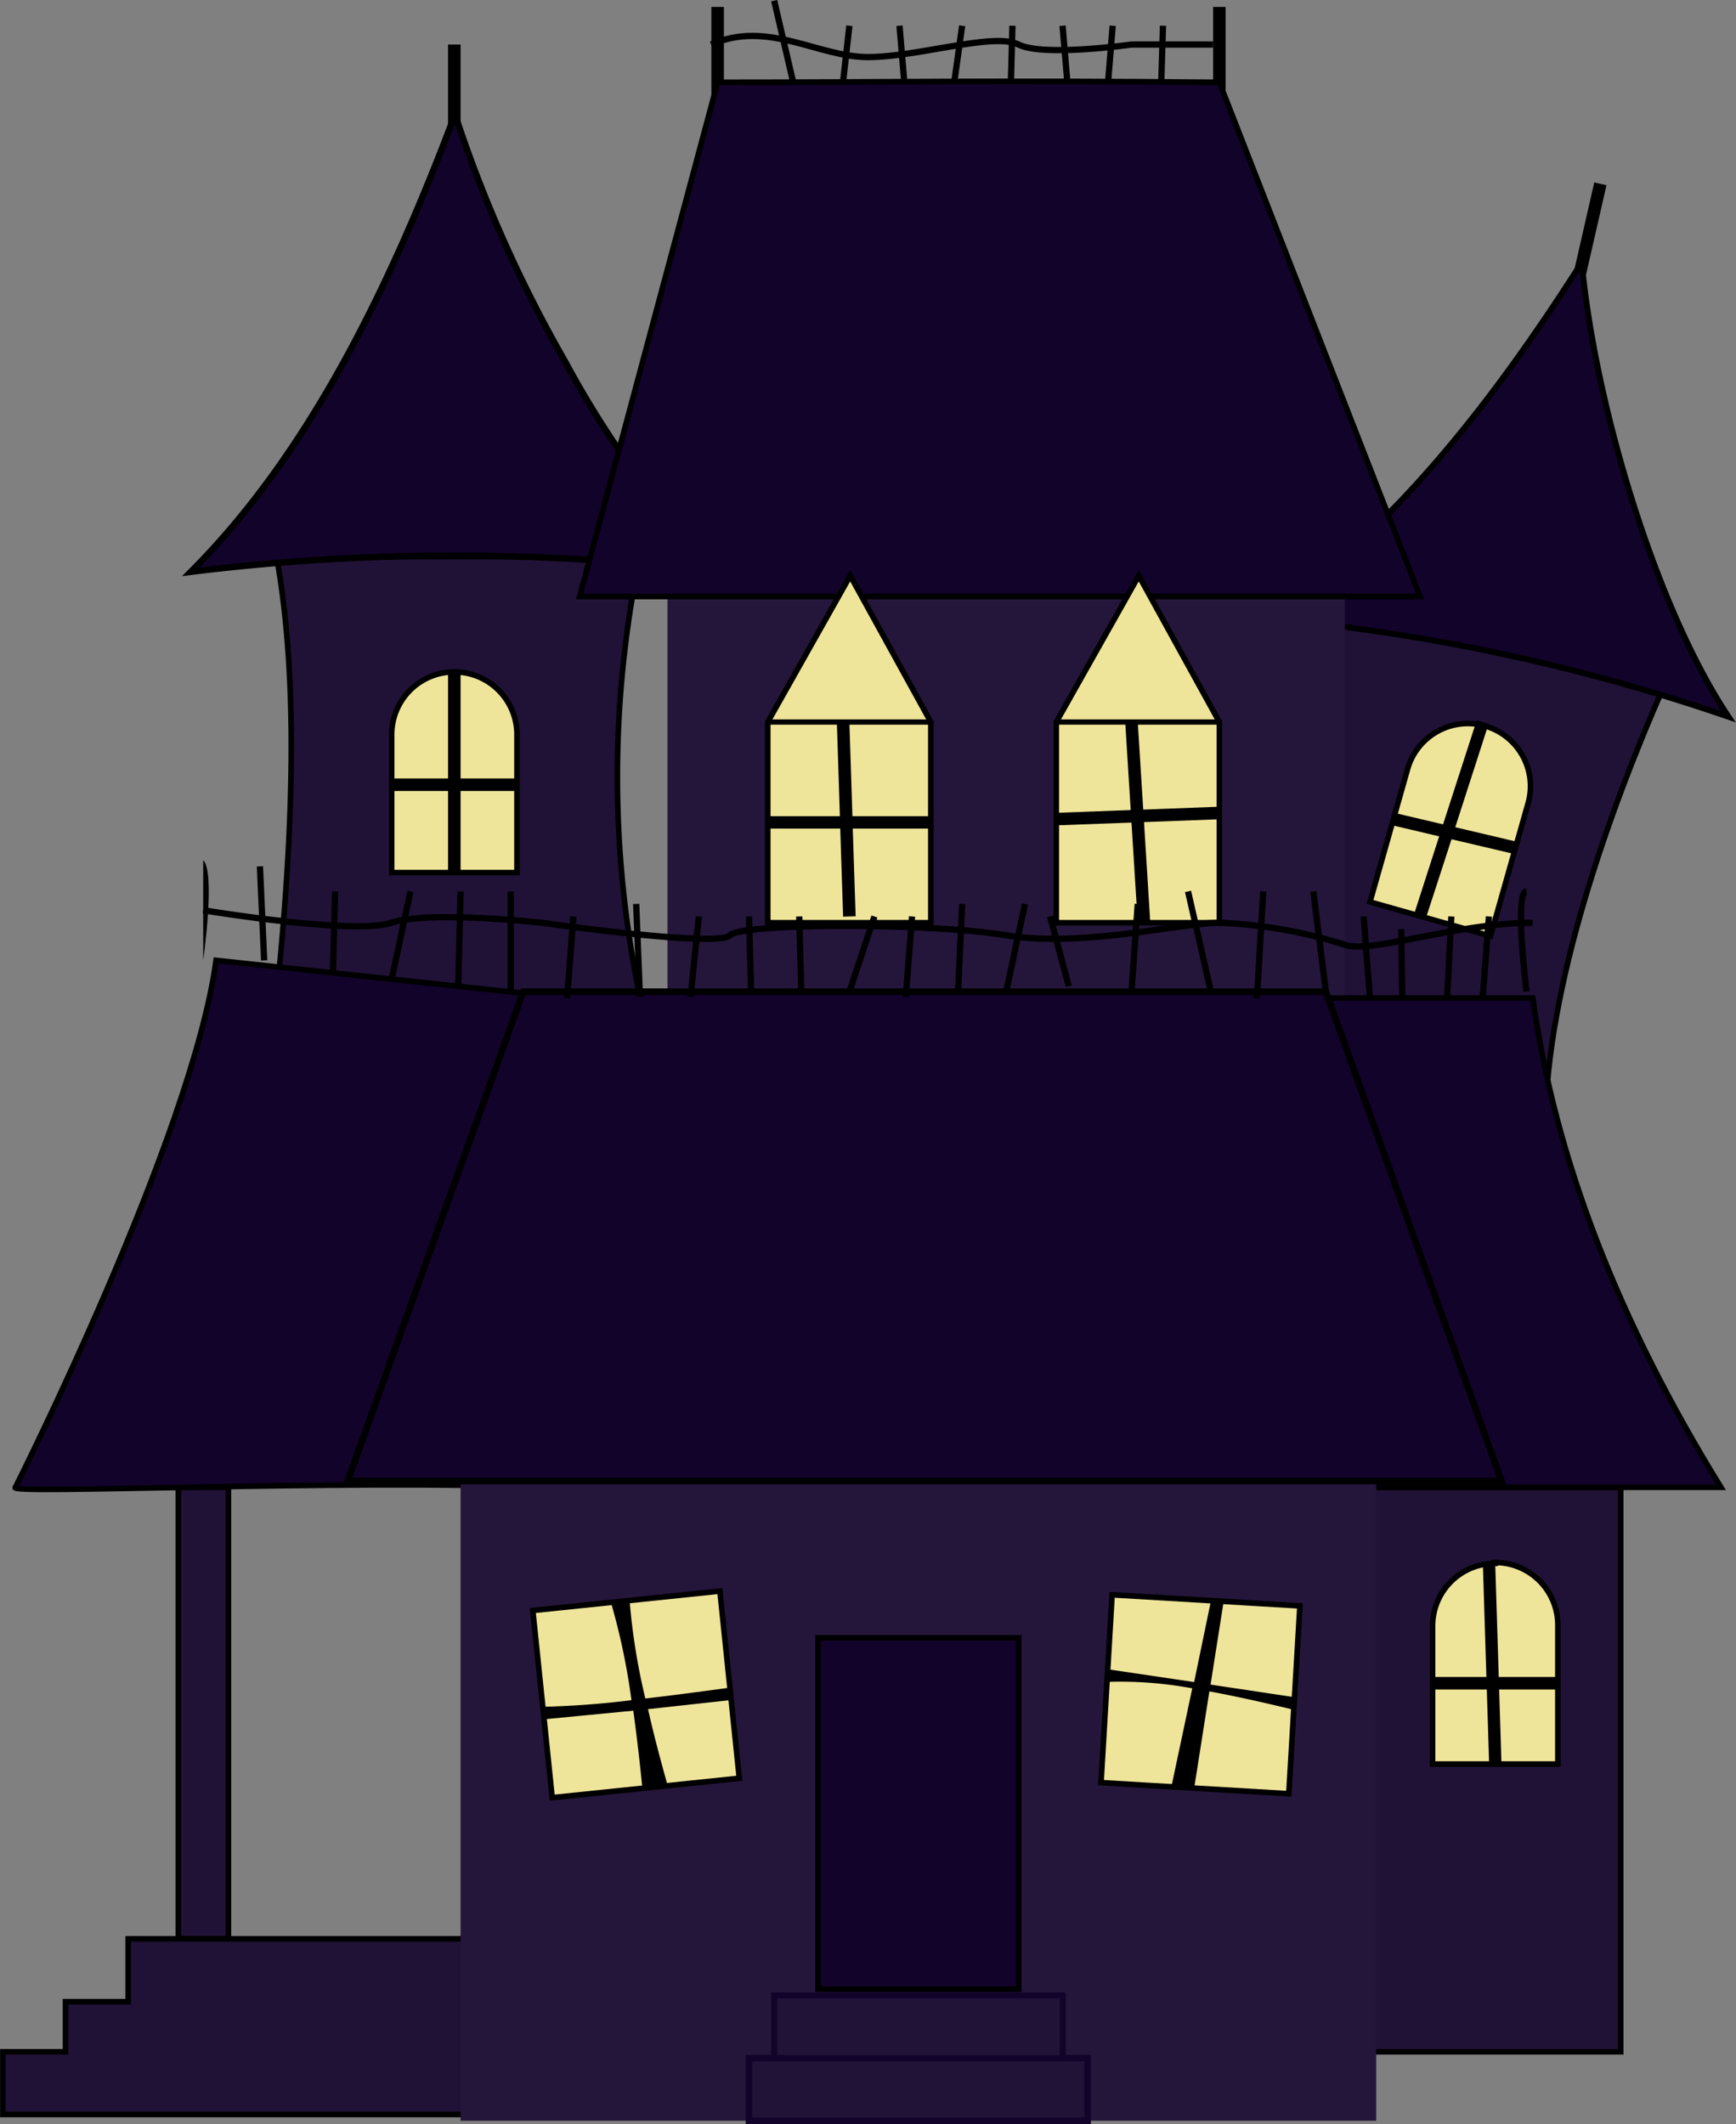 <svg xmlns="http://www.w3.org/2000/svg" viewBox="0 0 102.52 125.41"><rect x="0" y="0" width="102.52" height="125.41" fill="#808080" stroke="none"/><defs><style>.cls-1{fill:#201237;}.cls-1,.cls-11,.cls-12,.cls-13,.cls-14,.cls-3,.cls-4,.cls-6,.cls-7,.cls-8{stroke:#000;}.cls-1,.cls-10,.cls-11,.cls-12,.cls-13,.cls-14,.cls-3,.cls-4,.cls-6,.cls-7,.cls-8,.cls-9{stroke-miterlimit:10;}.cls-1,.cls-11,.cls-6{stroke-width:0.33px;}.cls-13,.cls-14,.cls-2{fill:#fff;}.cls-3,.cls-4,.cls-6,.cls-7,.cls-8{fill:#12032b;}.cls-3{stroke-width:0.38px;}.cls-4{stroke-width:0.35px;}.cls-5{fill:#24163b;}.cls-7{stroke-width:0.33px;}.cls-8,.cls-9{stroke-width:0.39px;}.cls-10,.cls-9{fill:#211338;stroke:#12032b;}.cls-10{stroke-width:0.36px;}.cls-11{fill:#efe59a;}.cls-12{fill:none;stroke-width:0.37px;}.cls-13{stroke-width:0.31px;}.cls-14{stroke-width:0.74px;}</style></defs><title>Asset 10</title><g id="Layer_2" data-name="Layer 2"><g id="House"><g id="House-2" data-name="House"><rect class="cls-1" x="80.9" y="87.81" width="14.81" height="33.33"/><path class="cls-1" d="M37.79,58.86H16.33c1-9.7,1.31-18.72,0-26H37.79A64.21,64.21,0,0,0,37.79,58.86Z"/><line class="cls-2" x1="42.38" y1="5.6" x2="42.38" y2="0.41"/><rect x="42.01" y="0.41" width="0.74" height="5.18"/><line class="cls-2" x1="72.01" y1="5.6" x2="72.01" y2="0.41"/><rect x="71.64" y="0.41" width="0.74" height="5.18"/><line class="cls-2" x1="26.83" y1="7.82" x2="26.83" y2="2.63"/><rect x="26.46" y="2.63" width="0.74" height="5.18"/><line class="cls-2" x1="93.2" y1="16.63" x2="94.52" y2="10.86"/><rect x="90.89" y="13.37" width="5.93" height="0.74" transform="translate(59.55 102.18) rotate(-77.13)"/><path class="cls-3" d="M26.87,6.76c-4,10.62-8.77,20.16-15.6,27a127,127,0,0,1,31.11,0,57.12,57.12,0,0,1-9-12.4A78.45,78.45,0,0,1,26.87,6.76Z"/><path class="cls-1" d="M91.27,66.33,74.36,59.61c2.68-8.4,4.65-16.32,4.86-23l19,4C95,47.93,91.32,58.32,91.27,66.33Z"/><path class="cls-4" d="M93.41,15.5c-5.51,8.64-11.52,16.19-18.84,21a114.41,114.41,0,0,1,27.51,5.82C97.77,35.86,94.19,23.9,93.41,15.5Z"/><rect class="cls-1" x="10.53" y="87.81" width="2.96" height="26.66"/><rect class="cls-5" x="39.42" y="33" width="40" height="28.14"/><path class="cls-6" d="M101.63,87.81H79.42L74.23,58.92H90.52C91.83,68.42,95.6,78.05,101.63,87.81Z"/><polygon class="cls-1" points="10.53 114.47 7.57 114.47 7.57 116.7 7.57 118.18 3.87 118.18 3.87 121.14 0.17 121.14 0.17 124.84 10.53 124.84 27.57 124.84 27.57 114.47 10.53 114.47"/><path class="cls-7" d="M32.75,87.81c-13.06-.48-32.54.45-31.84,0,0,0,10.46-20.76,11.85-31.11l20.73,2.22Z"/><rect class="cls-5" x="27.2" y="80.77" width="54.07" height="44.44"/><polygon class="cls-8" points="88.67 87.44 20.53 87.44 30.9 58.55 78.3 58.55 88.67 87.44"/><rect class="cls-9" x="44.23" y="121.51" width="20" height="3.7"/><rect class="cls-10" x="45.72" y="117.81" width="17.04" height="3.7"/><rect class="cls-7" x="48.31" y="96.7" width="11.85" height="20.74"/><rect class="cls-11" x="65.34" y="94.48" width="11.11" height="11.11" transform="translate(6.02 -4.01) rotate(3.38)"/><rect class="cls-11" x="32.01" y="94.48" width="11.11" height="11.11" transform="translate(-10.12 4.41) rotate(-5.92)"/><path d="M43.19,100.37l-.08-.73c-1.72.23-3.41.46-5,.64a38.12,38.12,0,0,1-.93-5.8l-1.09.17a38.87,38.87,0,0,1,1.2,5.73,51.94,51.94,0,0,1-5.25.39l.08.74L37.4,101c.2,1.47.38,3,.54,4.62l1.48-.23c-.43-1.54-.82-3-1.15-4.48Z"/><path d="M76.49,100.21l-5-.75.76-4.82-.73-.16-1,4.83-5-.74-.11.73a23.32,23.32,0,0,1,5,.38l-1.21,5.7,1.32.21.9-5.73c1.56.29,3.23.66,4.95,1.08Z"/><path class="cls-6" d="M83.86,35.22H34.23L42.38,4.86c9.47,0,15.87-.13,29.63,0Z"/><path class="cls-11" d="M26.83,39.67h0a3.7,3.7,0,0,1,3.7,3.7v8.15a0,0,0,0,1,0,0H23.13a0,0,0,0,1,0,0V43.37a3.7,3.7,0,0,1,3.7-3.7Z"/><path class="cls-11" d="M88.3,92.25h0A3.7,3.7,0,0,1,92,96v8.15a0,0,0,0,1,0,0H84.6a0,0,0,0,1,0,0V96a3.7,3.7,0,0,1,3.7-3.7Z"/><path class="cls-11" d="M86.08,42.63h0a3.7,3.7,0,0,1,3.7,3.7v8.15a0,0,0,0,1,0,0H82.38a0,0,0,0,1,0,0V46.33a3.7,3.7,0,0,1,3.7-3.7Z" transform="translate(16.47 -21.6) rotate(15.8)"/><polygon points="30.53 45.96 27.2 45.96 27.2 39.67 26.46 39.67 26.46 45.96 23.13 45.96 23.13 46.7 26.46 46.7 26.46 51.45 27.2 51.45 27.2 46.7 30.53 46.7 30.53 45.96"/><polygon points="89.59 49.7 85.94 48.84 87.91 42.74 87.21 42.52 85.22 48.67 82.37 48 82.2 48.72 84.99 49.38 83.51 53.97 84.21 54.2 85.72 49.55 89.42 50.42 89.59 49.7"/><rect x="87.75" y="92.25" width="0.73" height="11.86" transform="translate(-3.02 2.8) rotate(-1.79)"/><rect x="84.6" y="99.01" width="7.41" height="0.74"/><path class="cls-12" d="M42,2.63c3.33-1.48,6.3.74,9.26.74s7.41-1.48,8.89-.74,6.66,0,6.66,0h4.82"/><line class="cls-12" x1="46.83" y1="4.81" x2="45.72" y2="0.04"/><line class="cls-12" x1="49.79" y1="4.81" x2="50.16" y2="1.52"/><line class="cls-12" x1="53.4" y1="4.81" x2="53.12" y2="1.52"/><line class="cls-12" x1="56.36" y1="4.81" x2="56.82" y2="1.52"/><line class="cls-12" x1="59.7" y1="4.81" x2="59.79" y2="1.52"/><line class="cls-12" x1="63.03" y1="4.81" x2="62.75" y2="1.52"/><line class="cls-12" x1="65.44" y1="4.82" x2="65.71" y2="1.52"/><line class="cls-12" x1="68.58" y1="4.81" x2="68.68" y2="1.52"/><polygon class="cls-11" points="50.21 33.99 45.34 42.63 45.34 54.48 54.97 54.48 54.97 42.63 50.21 33.99"/><polygon class="cls-11" points="67.25 33.99 62.38 42.63 62.38 54.48 72.01 54.48 72.01 42.63 67.25 33.99"/><polyline class="cls-13" points="45.34 42.63 50.16 42.63 54.97 42.63"/><polygon points="50.34 48.19 50.16 42.62 49.42 42.64 49.6 48.19 45.34 48.19 45.34 48.92 49.62 48.92 49.79 54.12 50.53 54.1 50.36 48.92 54.97 48.92 54.97 48.19 50.34 48.19"/><line class="cls-14" x1="62.38" y1="48.36" x2="72.01" y2="48"/><polyline class="cls-13" points="62.38 42.63 67.19 42.63 72.01 42.63"/><line class="cls-14" x1="67.56" y1="54.48" x2="66.82" y2="42.63"/><path d="M12,56.7s.74-5.18,0-5.92"/><path class="cls-12" d="M90.52,54.48c-4.44,0-9.62,1.85-11.1,1.3A27.86,27.86,0,0,0,72,54.48c-2.22,0-8.15,1.48-12.59.74s-15.56-.74-16.3,0S32,54.48,32,54.48s-6.66-.74-8.88,0S12,53.74,12,53.74"/><path class="cls-12" d="M90.15,58.55s-.74-5.92,0-5.92"/><line class="cls-12" x1="15.6" y1="56.7" x2="15.35" y2="51.15"/><line class="cls-12" x1="19.66" y1="57.44" x2="19.79" y2="52.63"/><line class="cls-12" x1="23.13" y1="57.81" x2="24.24" y2="52.63"/><line class="cls-12" x1="27.06" y1="58.23" x2="27.2" y2="52.63"/><line class="cls-12" x1="30.16" y1="58.55" x2="30.16" y2="52.63"/><line class="cls-12" x1="33.49" y1="58.92" x2="33.86" y2="54.11"/><line class="cls-12" x1="37.79" y1="58.86" x2="37.57" y2="53.37"/><line class="cls-12" x1="40.78" y1="58.86" x2="41.27" y2="54.11"/><line class="cls-12" x1="44.36" y1="58.55" x2="44.23" y2="54.11"/><line class="cls-12" x1="47.32" y1="58.55" x2="47.2" y2="54.11"/><line class="cls-12" x1="50.16" y1="58.55" x2="51.64" y2="54.11"/><line class="cls-12" x1="53.49" y1="58.86" x2="53.86" y2="54.11"/><line class="cls-12" x1="56.58" y1="58.55" x2="56.82" y2="53.37"/><line class="cls-12" x1="59.42" y1="58.55" x2="60.53" y2="53.37"/><line class="cls-12" x1="63.12" y1="58.23" x2="62.01" y2="54.11"/><line class="cls-12" x1="66.82" y1="58.55" x2="67.19" y2="53.37"/><line class="cls-12" x1="71.51" y1="58.55" x2="70.16" y2="52.63"/><line class="cls-12" x1="74.23" y1="58.92" x2="74.6" y2="52.63"/><line class="cls-12" x1="78.3" y1="58.55" x2="77.56" y2="52.63"/><line class="cls-12" x1="80.9" y1="58.92" x2="80.53" y2="54.11"/><line class="cls-12" x1="82.81" y1="58.86" x2="82.75" y2="54.85"/><line class="cls-12" x1="85.46" y1="58.86" x2="85.71" y2="54.11"/><line class="cls-12" x1="87.56" y1="58.92" x2="87.93" y2="54.11"/></g></g></g></svg>